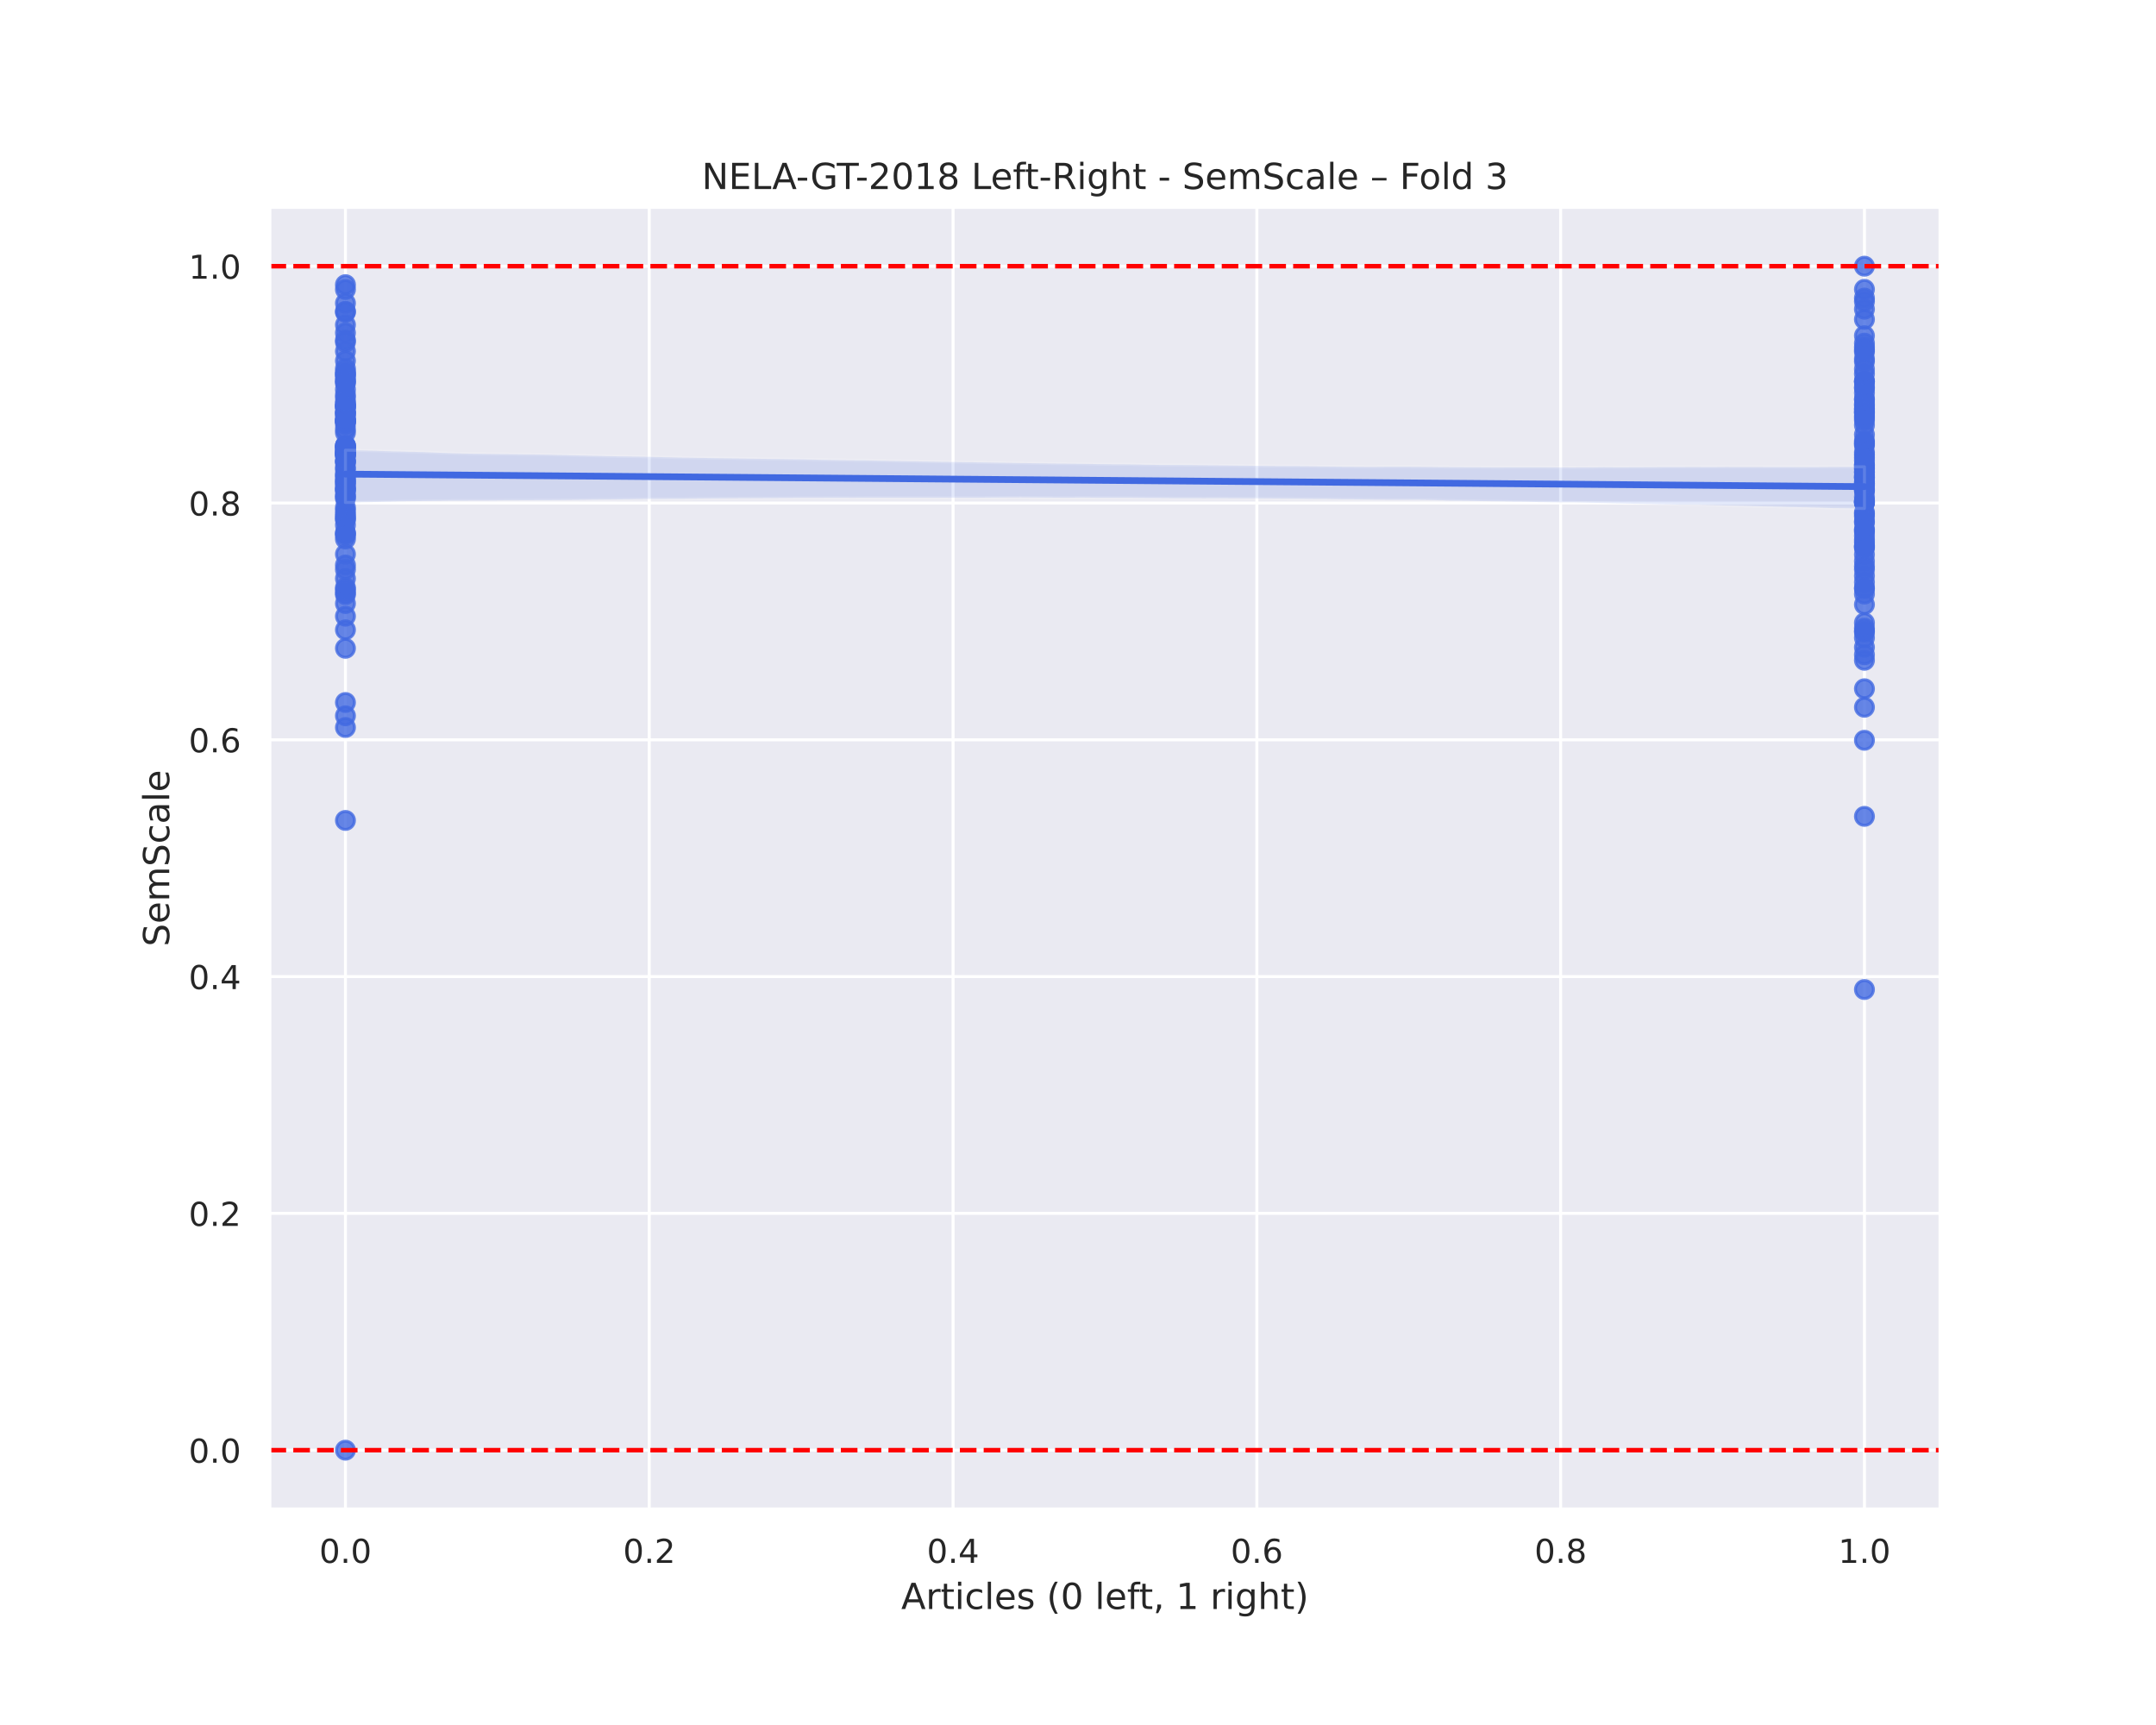 <?xml version="1.0" encoding="utf-8" standalone="no"?>
<!DOCTYPE svg PUBLIC "-//W3C//DTD SVG 1.1//EN"
  "http://www.w3.org/Graphics/SVG/1.1/DTD/svg11.dtd">
<!-- Created with matplotlib (https://matplotlib.org/) -->
<svg height="576pt" version="1.1" viewBox="0 0 720 576" width="720pt" xmlns="http://www.w3.org/2000/svg" xmlns:xlink="http://www.w3.org/1999/xlink">
 <defs>
  <style type="text/css">
*{stroke-linecap:butt;stroke-linejoin:round;}
  </style>
 </defs>
 <g id="figure_1">
  <g id="patch_1">
   <path d="M 0 576 
L 720 576 
L 720 0 
L 0 0 
z
" style="fill:#ffffff;"/>
  </g>
  <g id="axes_1">
   <g id="patch_2">
    <path d="M 90 504 
L 648 504 
L 648 69.12 
L 90 69.12 
z
" style="fill:#eaeaf2;"/>
   </g>
   <g id="matplotlib.axis_1">
    <g id="xtick_1">
     <g id="line2d_1">
      <path clip-path="url(#p0c1cbcfac0)" d="M 115.364 504 
L 115.364 69.12 
" style="fill:none;stroke:#ffffff;stroke-linecap:round;"/>
     </g>
     <g id="text_1">
      <!-- 0.0 -->
      <defs>
       <path d="M 31.781 66.406 
Q 24.172 66.406 20.328 58.906 
Q 16.5 51.422 16.5 36.375 
Q 16.5 21.391 20.328 13.891 
Q 24.172 6.391 31.781 6.391 
Q 39.453 6.391 43.281 13.891 
Q 47.125 21.391 47.125 36.375 
Q 47.125 51.422 43.281 58.906 
Q 39.453 66.406 31.781 66.406 
z
M 31.781 74.219 
Q 44.047 74.219 50.516 64.516 
Q 56.984 54.828 56.984 36.375 
Q 56.984 17.969 50.516 8.266 
Q 44.047 -1.422 31.781 -1.422 
Q 19.531 -1.422 13.062 8.266 
Q 6.594 17.969 6.594 36.375 
Q 6.594 54.828 13.062 64.516 
Q 19.531 74.219 31.781 74.219 
z
" id="DejaVuSans-48"/>
       <path d="M 10.688 12.406 
L 21 12.406 
L 21 0 
L 10.688 0 
z
" id="DejaVuSans-46"/>
      </defs>
      <g style="fill:#262626;" transform="translate(106.617 521.858)scale(0.11 -0.11)">
       <use xlink:href="#DejaVuSans-48"/>
       <use x="63.623" xlink:href="#DejaVuSans-46"/>
       <use x="95.41" xlink:href="#DejaVuSans-48"/>
      </g>
     </g>
    </g>
    <g id="xtick_2">
     <g id="line2d_2">
      <path clip-path="url(#p0c1cbcfac0)" d="M 216.818 504 
L 216.818 69.12 
" style="fill:none;stroke:#ffffff;stroke-linecap:round;"/>
     </g>
     <g id="text_2">
      <!-- 0.2 -->
      <defs>
       <path d="M 19.188 8.297 
L 53.609 8.297 
L 53.609 0 
L 7.328 0 
L 7.328 8.297 
Q 12.938 14.109 22.625 23.891 
Q 32.328 33.688 34.812 36.531 
Q 39.547 41.844 41.422 45.531 
Q 43.312 49.219 43.312 52.781 
Q 43.312 58.594 39.234 62.25 
Q 35.156 65.922 28.609 65.922 
Q 23.969 65.922 18.812 64.312 
Q 13.672 62.703 7.812 59.422 
L 7.812 69.391 
Q 13.766 71.781 18.938 73 
Q 24.125 74.219 28.422 74.219 
Q 39.75 74.219 46.484 68.547 
Q 53.219 62.891 53.219 53.422 
Q 53.219 48.922 51.531 44.891 
Q 49.859 40.875 45.406 35.406 
Q 44.188 33.984 37.641 27.219 
Q 31.109 20.453 19.188 8.297 
z
" id="DejaVuSans-50"/>
      </defs>
      <g style="fill:#262626;" transform="translate(208.071 521.858)scale(0.11 -0.11)">
       <use xlink:href="#DejaVuSans-48"/>
       <use x="63.623" xlink:href="#DejaVuSans-46"/>
       <use x="95.41" xlink:href="#DejaVuSans-50"/>
      </g>
     </g>
    </g>
    <g id="xtick_3">
     <g id="line2d_3">
      <path clip-path="url(#p0c1cbcfac0)" d="M 318.273 504 
L 318.273 69.12 
" style="fill:none;stroke:#ffffff;stroke-linecap:round;"/>
     </g>
     <g id="text_3">
      <!-- 0.4 -->
      <defs>
       <path d="M 37.797 64.312 
L 12.891 25.391 
L 37.797 25.391 
z
M 35.203 72.906 
L 47.609 72.906 
L 47.609 25.391 
L 58.016 25.391 
L 58.016 17.188 
L 47.609 17.188 
L 47.609 0 
L 37.797 0 
L 37.797 17.188 
L 4.891 17.188 
L 4.891 26.703 
z
" id="DejaVuSans-52"/>
      </defs>
      <g style="fill:#262626;" transform="translate(309.526 521.858)scale(0.11 -0.11)">
       <use xlink:href="#DejaVuSans-48"/>
       <use x="63.623" xlink:href="#DejaVuSans-46"/>
       <use x="95.41" xlink:href="#DejaVuSans-52"/>
      </g>
     </g>
    </g>
    <g id="xtick_4">
     <g id="line2d_4">
      <path clip-path="url(#p0c1cbcfac0)" d="M 419.727 504 
L 419.727 69.12 
" style="fill:none;stroke:#ffffff;stroke-linecap:round;"/>
     </g>
     <g id="text_4">
      <!-- 0.6 -->
      <defs>
       <path d="M 33.016 40.375 
Q 26.375 40.375 22.484 35.828 
Q 18.609 31.297 18.609 23.391 
Q 18.609 15.531 22.484 10.953 
Q 26.375 6.391 33.016 6.391 
Q 39.656 6.391 43.531 10.953 
Q 47.406 15.531 47.406 23.391 
Q 47.406 31.297 43.531 35.828 
Q 39.656 40.375 33.016 40.375 
z
M 52.594 71.297 
L 52.594 62.312 
Q 48.875 64.062 45.094 64.984 
Q 41.312 65.922 37.594 65.922 
Q 27.828 65.922 22.672 59.328 
Q 17.531 52.734 16.797 39.406 
Q 19.672 43.656 24.016 45.922 
Q 28.375 48.188 33.594 48.188 
Q 44.578 48.188 50.953 41.516 
Q 57.328 34.859 57.328 23.391 
Q 57.328 12.156 50.688 5.359 
Q 44.047 -1.422 33.016 -1.422 
Q 20.359 -1.422 13.672 8.266 
Q 6.984 17.969 6.984 36.375 
Q 6.984 53.656 15.188 63.938 
Q 23.391 74.219 37.203 74.219 
Q 40.922 74.219 44.703 73.484 
Q 48.484 72.75 52.594 71.297 
z
" id="DejaVuSans-54"/>
      </defs>
      <g style="fill:#262626;" transform="translate(410.981 521.858)scale(0.11 -0.11)">
       <use xlink:href="#DejaVuSans-48"/>
       <use x="63.623" xlink:href="#DejaVuSans-46"/>
       <use x="95.41" xlink:href="#DejaVuSans-54"/>
      </g>
     </g>
    </g>
    <g id="xtick_5">
     <g id="line2d_5">
      <path clip-path="url(#p0c1cbcfac0)" d="M 521.182 504 
L 521.182 69.12 
" style="fill:none;stroke:#ffffff;stroke-linecap:round;"/>
     </g>
     <g id="text_5">
      <!-- 0.8 -->
      <defs>
       <path d="M 31.781 34.625 
Q 24.75 34.625 20.719 30.859 
Q 16.703 27.094 16.703 20.516 
Q 16.703 13.922 20.719 10.156 
Q 24.75 6.391 31.781 6.391 
Q 38.812 6.391 42.859 10.172 
Q 46.922 13.969 46.922 20.516 
Q 46.922 27.094 42.891 30.859 
Q 38.875 34.625 31.781 34.625 
z
M 21.922 38.812 
Q 15.578 40.375 12.031 44.719 
Q 8.5 49.078 8.5 55.328 
Q 8.5 64.062 14.719 69.141 
Q 20.953 74.219 31.781 74.219 
Q 42.672 74.219 48.875 69.141 
Q 55.078 64.062 55.078 55.328 
Q 55.078 49.078 51.531 44.719 
Q 48 40.375 41.703 38.812 
Q 48.828 37.156 52.797 32.312 
Q 56.781 27.484 56.781 20.516 
Q 56.781 9.906 50.312 4.234 
Q 43.844 -1.422 31.781 -1.422 
Q 19.734 -1.422 13.25 4.234 
Q 6.781 9.906 6.781 20.516 
Q 6.781 27.484 10.781 32.312 
Q 14.797 37.156 21.922 38.812 
z
M 18.312 54.391 
Q 18.312 48.734 21.844 45.562 
Q 25.391 42.391 31.781 42.391 
Q 38.141 42.391 41.719 45.562 
Q 45.312 48.734 45.312 54.391 
Q 45.312 60.062 41.719 63.234 
Q 38.141 66.406 31.781 66.406 
Q 25.391 66.406 21.844 63.234 
Q 18.312 60.062 18.312 54.391 
z
" id="DejaVuSans-56"/>
      </defs>
      <g style="fill:#262626;" transform="translate(512.435 521.858)scale(0.11 -0.11)">
       <use xlink:href="#DejaVuSans-48"/>
       <use x="63.623" xlink:href="#DejaVuSans-46"/>
       <use x="95.41" xlink:href="#DejaVuSans-56"/>
      </g>
     </g>
    </g>
    <g id="xtick_6">
     <g id="line2d_6">
      <path clip-path="url(#p0c1cbcfac0)" d="M 622.636 504 
L 622.636 69.12 
" style="fill:none;stroke:#ffffff;stroke-linecap:round;"/>
     </g>
     <g id="text_6">
      <!-- 1.0 -->
      <defs>
       <path d="M 12.406 8.297 
L 28.516 8.297 
L 28.516 63.922 
L 10.984 60.406 
L 10.984 69.391 
L 28.422 72.906 
L 38.281 72.906 
L 38.281 8.297 
L 54.391 8.297 
L 54.391 0 
L 12.406 0 
z
" id="DejaVuSans-49"/>
      </defs>
      <g style="fill:#262626;" transform="translate(613.89 521.858)scale(0.11 -0.11)">
       <use xlink:href="#DejaVuSans-49"/>
       <use x="63.623" xlink:href="#DejaVuSans-46"/>
       <use x="95.41" xlink:href="#DejaVuSans-48"/>
      </g>
     </g>
    </g>
    <g id="text_7">
     <!-- Articles (0 left, 1 right) -->
     <defs>
      <path d="M 34.188 63.188 
L 20.797 26.906 
L 47.609 26.906 
z
M 28.609 72.906 
L 39.797 72.906 
L 67.578 0 
L 57.328 0 
L 50.688 18.703 
L 17.828 18.703 
L 11.188 0 
L 0.781 0 
z
" id="DejaVuSans-65"/>
      <path d="M 41.109 46.297 
Q 39.594 47.172 37.812 47.578 
Q 36.031 48 33.891 48 
Q 26.266 48 22.188 43.047 
Q 18.109 38.094 18.109 28.812 
L 18.109 0 
L 9.078 0 
L 9.078 54.688 
L 18.109 54.688 
L 18.109 46.188 
Q 20.953 51.172 25.484 53.578 
Q 30.031 56 36.531 56 
Q 37.453 56 38.578 55.875 
Q 39.703 55.766 41.062 55.516 
z
" id="DejaVuSans-114"/>
      <path d="M 18.312 70.219 
L 18.312 54.688 
L 36.812 54.688 
L 36.812 47.703 
L 18.312 47.703 
L 18.312 18.016 
Q 18.312 11.328 20.141 9.422 
Q 21.969 7.516 27.594 7.516 
L 36.812 7.516 
L 36.812 0 
L 27.594 0 
Q 17.188 0 13.234 3.875 
Q 9.281 7.766 9.281 18.016 
L 9.281 47.703 
L 2.688 47.703 
L 2.688 54.688 
L 9.281 54.688 
L 9.281 70.219 
z
" id="DejaVuSans-116"/>
      <path d="M 9.422 54.688 
L 18.406 54.688 
L 18.406 0 
L 9.422 0 
z
M 9.422 75.984 
L 18.406 75.984 
L 18.406 64.594 
L 9.422 64.594 
z
" id="DejaVuSans-105"/>
      <path d="M 48.781 52.594 
L 48.781 44.188 
Q 44.969 46.297 41.141 47.344 
Q 37.312 48.391 33.406 48.391 
Q 24.656 48.391 19.812 42.844 
Q 14.984 37.312 14.984 27.297 
Q 14.984 17.281 19.812 11.734 
Q 24.656 6.203 33.406 6.203 
Q 37.312 6.203 41.141 7.25 
Q 44.969 8.297 48.781 10.406 
L 48.781 2.094 
Q 45.016 0.344 40.984 -0.531 
Q 36.969 -1.422 32.422 -1.422 
Q 20.062 -1.422 12.781 6.344 
Q 5.516 14.109 5.516 27.297 
Q 5.516 40.672 12.859 48.328 
Q 20.219 56 33.016 56 
Q 37.156 56 41.109 55.141 
Q 45.062 54.297 48.781 52.594 
z
" id="DejaVuSans-99"/>
      <path d="M 9.422 75.984 
L 18.406 75.984 
L 18.406 0 
L 9.422 0 
z
" id="DejaVuSans-108"/>
      <path d="M 56.203 29.594 
L 56.203 25.203 
L 14.891 25.203 
Q 15.484 15.922 20.484 11.062 
Q 25.484 6.203 34.422 6.203 
Q 39.594 6.203 44.453 7.469 
Q 49.312 8.734 54.109 11.281 
L 54.109 2.781 
Q 49.266 0.734 44.188 -0.344 
Q 39.109 -1.422 33.891 -1.422 
Q 20.797 -1.422 13.156 6.188 
Q 5.516 13.812 5.516 26.812 
Q 5.516 40.234 12.766 48.109 
Q 20.016 56 32.328 56 
Q 43.359 56 49.781 48.891 
Q 56.203 41.797 56.203 29.594 
z
M 47.219 32.234 
Q 47.125 39.594 43.094 43.984 
Q 39.062 48.391 32.422 48.391 
Q 24.906 48.391 20.391 44.141 
Q 15.875 39.891 15.188 32.172 
z
" id="DejaVuSans-101"/>
      <path d="M 44.281 53.078 
L 44.281 44.578 
Q 40.484 46.531 36.375 47.5 
Q 32.281 48.484 27.875 48.484 
Q 21.188 48.484 17.844 46.438 
Q 14.5 44.391 14.5 40.281 
Q 14.5 37.156 16.891 35.375 
Q 19.281 33.594 26.516 31.984 
L 29.594 31.297 
Q 39.156 29.25 43.188 25.516 
Q 47.219 21.781 47.219 15.094 
Q 47.219 7.469 41.188 3.016 
Q 35.156 -1.422 24.609 -1.422 
Q 20.219 -1.422 15.453 -0.562 
Q 10.688 0.297 5.422 2 
L 5.422 11.281 
Q 10.406 8.688 15.234 7.391 
Q 20.062 6.109 24.812 6.109 
Q 31.156 6.109 34.562 8.281 
Q 37.984 10.453 37.984 14.406 
Q 37.984 18.062 35.516 20.016 
Q 33.062 21.969 24.703 23.781 
L 21.578 24.516 
Q 13.234 26.266 9.516 29.906 
Q 5.812 33.547 5.812 39.891 
Q 5.812 47.609 11.281 51.797 
Q 16.75 56 26.812 56 
Q 31.781 56 36.172 55.266 
Q 40.578 54.547 44.281 53.078 
z
" id="DejaVuSans-115"/>
      <path id="DejaVuSans-32"/>
      <path d="M 31 75.875 
Q 24.469 64.656 21.281 53.656 
Q 18.109 42.672 18.109 31.391 
Q 18.109 20.125 21.312 9.062 
Q 24.516 -2 31 -13.188 
L 23.188 -13.188 
Q 15.875 -1.703 12.234 9.375 
Q 8.594 20.453 8.594 31.391 
Q 8.594 42.281 12.203 53.312 
Q 15.828 64.359 23.188 75.875 
z
" id="DejaVuSans-40"/>
      <path d="M 37.109 75.984 
L 37.109 68.5 
L 28.516 68.5 
Q 23.688 68.5 21.797 66.547 
Q 19.922 64.594 19.922 59.516 
L 19.922 54.688 
L 34.719 54.688 
L 34.719 47.703 
L 19.922 47.703 
L 19.922 0 
L 10.891 0 
L 10.891 47.703 
L 2.297 47.703 
L 2.297 54.688 
L 10.891 54.688 
L 10.891 58.5 
Q 10.891 67.625 15.141 71.797 
Q 19.391 75.984 28.609 75.984 
z
" id="DejaVuSans-102"/>
      <path d="M 11.719 12.406 
L 22.016 12.406 
L 22.016 4 
L 14.016 -11.625 
L 7.719 -11.625 
L 11.719 4 
z
" id="DejaVuSans-44"/>
      <path d="M 45.406 27.984 
Q 45.406 37.75 41.375 43.109 
Q 37.359 48.484 30.078 48.484 
Q 22.859 48.484 18.828 43.109 
Q 14.797 37.75 14.797 27.984 
Q 14.797 18.266 18.828 12.891 
Q 22.859 7.516 30.078 7.516 
Q 37.359 7.516 41.375 12.891 
Q 45.406 18.266 45.406 27.984 
z
M 54.391 6.781 
Q 54.391 -7.172 48.188 -13.984 
Q 42 -20.797 29.203 -20.797 
Q 24.469 -20.797 20.266 -20.094 
Q 16.062 -19.391 12.109 -17.922 
L 12.109 -9.188 
Q 16.062 -11.328 19.922 -12.344 
Q 23.781 -13.375 27.781 -13.375 
Q 36.625 -13.375 41.016 -8.766 
Q 45.406 -4.156 45.406 5.172 
L 45.406 9.625 
Q 42.625 4.781 38.281 2.391 
Q 33.938 0 27.875 0 
Q 17.828 0 11.672 7.656 
Q 5.516 15.328 5.516 27.984 
Q 5.516 40.672 11.672 48.328 
Q 17.828 56 27.875 56 
Q 33.938 56 38.281 53.609 
Q 42.625 51.219 45.406 46.391 
L 45.406 54.688 
L 54.391 54.688 
z
" id="DejaVuSans-103"/>
      <path d="M 54.891 33.016 
L 54.891 0 
L 45.906 0 
L 45.906 32.719 
Q 45.906 40.484 42.875 44.328 
Q 39.844 48.188 33.797 48.188 
Q 26.516 48.188 22.312 43.547 
Q 18.109 38.922 18.109 30.906 
L 18.109 0 
L 9.078 0 
L 9.078 75.984 
L 18.109 75.984 
L 18.109 46.188 
Q 21.344 51.125 25.703 53.562 
Q 30.078 56 35.797 56 
Q 45.219 56 50.047 50.172 
Q 54.891 44.344 54.891 33.016 
z
" id="DejaVuSans-104"/>
      <path d="M 8.016 75.875 
L 15.828 75.875 
Q 23.141 64.359 26.781 53.312 
Q 30.422 42.281 30.422 31.391 
Q 30.422 20.453 26.781 9.375 
Q 23.141 -1.703 15.828 -13.188 
L 8.016 -13.188 
Q 14.5 -2 17.703 9.062 
Q 20.906 20.125 20.906 31.391 
Q 20.906 42.672 17.703 53.656 
Q 14.5 64.656 8.016 75.875 
z
" id="DejaVuSans-41"/>
     </defs>
     <g style="fill:#262626;" transform="translate(300.96 537.264)scale(0.12 -0.12)">
      <use xlink:href="#DejaVuSans-65"/>
      <use x="68.408" xlink:href="#DejaVuSans-114"/>
      <use x="109.521" xlink:href="#DejaVuSans-116"/>
      <use x="148.73" xlink:href="#DejaVuSans-105"/>
      <use x="176.514" xlink:href="#DejaVuSans-99"/>
      <use x="231.494" xlink:href="#DejaVuSans-108"/>
      <use x="259.277" xlink:href="#DejaVuSans-101"/>
      <use x="320.801" xlink:href="#DejaVuSans-115"/>
      <use x="372.9" xlink:href="#DejaVuSans-32"/>
      <use x="404.688" xlink:href="#DejaVuSans-40"/>
      <use x="443.701" xlink:href="#DejaVuSans-48"/>
      <use x="507.324" xlink:href="#DejaVuSans-32"/>
      <use x="539.111" xlink:href="#DejaVuSans-108"/>
      <use x="566.895" xlink:href="#DejaVuSans-101"/>
      <use x="628.418" xlink:href="#DejaVuSans-102"/>
      <use x="661.873" xlink:href="#DejaVuSans-116"/>
      <use x="701.082" xlink:href="#DejaVuSans-44"/>
      <use x="732.869" xlink:href="#DejaVuSans-32"/>
      <use x="764.656" xlink:href="#DejaVuSans-49"/>
      <use x="828.279" xlink:href="#DejaVuSans-32"/>
      <use x="860.066" xlink:href="#DejaVuSans-114"/>
      <use x="901.18" xlink:href="#DejaVuSans-105"/>
      <use x="928.963" xlink:href="#DejaVuSans-103"/>
      <use x="992.439" xlink:href="#DejaVuSans-104"/>
      <use x="1055.818" xlink:href="#DejaVuSans-116"/>
      <use x="1095.027" xlink:href="#DejaVuSans-41"/>
     </g>
    </g>
   </g>
   <g id="matplotlib.axis_2">
    <g id="ytick_1">
     <g id="line2d_7">
      <path clip-path="url(#p0c1cbcfac0)" d="M 90 484.233 
L 648 484.233 
" style="fill:none;stroke:#ffffff;stroke-linecap:round;"/>
     </g>
     <g id="text_8">
      <!-- 0.0 -->
      <g style="fill:#262626;" transform="translate(63.007 488.412)scale(0.11 -0.11)">
       <use xlink:href="#DejaVuSans-48"/>
       <use x="63.623" xlink:href="#DejaVuSans-46"/>
       <use x="95.41" xlink:href="#DejaVuSans-48"/>
      </g>
     </g>
    </g>
    <g id="ytick_2">
     <g id="line2d_8">
      <path clip-path="url(#p0c1cbcfac0)" d="M 90 405.164 
L 648 405.164 
" style="fill:none;stroke:#ffffff;stroke-linecap:round;"/>
     </g>
     <g id="text_9">
      <!-- 0.2 -->
      <g style="fill:#262626;" transform="translate(63.007 409.343)scale(0.11 -0.11)">
       <use xlink:href="#DejaVuSans-48"/>
       <use x="63.623" xlink:href="#DejaVuSans-46"/>
       <use x="95.41" xlink:href="#DejaVuSans-50"/>
      </g>
     </g>
    </g>
    <g id="ytick_3">
     <g id="line2d_9">
      <path clip-path="url(#p0c1cbcfac0)" d="M 90 326.095 
L 648 326.095 
" style="fill:none;stroke:#ffffff;stroke-linecap:round;"/>
     </g>
     <g id="text_10">
      <!-- 0.4 -->
      <g style="fill:#262626;" transform="translate(63.007 330.274)scale(0.11 -0.11)">
       <use xlink:href="#DejaVuSans-48"/>
       <use x="63.623" xlink:href="#DejaVuSans-46"/>
       <use x="95.41" xlink:href="#DejaVuSans-52"/>
      </g>
     </g>
    </g>
    <g id="ytick_4">
     <g id="line2d_10">
      <path clip-path="url(#p0c1cbcfac0)" d="M 90 247.025 
L 648 247.025 
" style="fill:none;stroke:#ffffff;stroke-linecap:round;"/>
     </g>
     <g id="text_11">
      <!-- 0.6 -->
      <g style="fill:#262626;" transform="translate(63.007 251.205)scale(0.11 -0.11)">
       <use xlink:href="#DejaVuSans-48"/>
       <use x="63.623" xlink:href="#DejaVuSans-46"/>
       <use x="95.41" xlink:href="#DejaVuSans-54"/>
      </g>
     </g>
    </g>
    <g id="ytick_5">
     <g id="line2d_11">
      <path clip-path="url(#p0c1cbcfac0)" d="M 90 167.956 
L 648 167.956 
" style="fill:none;stroke:#ffffff;stroke-linecap:round;"/>
     </g>
     <g id="text_12">
      <!-- 0.8 -->
      <g style="fill:#262626;" transform="translate(63.007 172.136)scale(0.11 -0.11)">
       <use xlink:href="#DejaVuSans-48"/>
       <use x="63.623" xlink:href="#DejaVuSans-46"/>
       <use x="95.41" xlink:href="#DejaVuSans-56"/>
      </g>
     </g>
    </g>
    <g id="ytick_6">
     <g id="line2d_12">
      <path clip-path="url(#p0c1cbcfac0)" d="M 90 88.887 
L 648 88.887 
" style="fill:none;stroke:#ffffff;stroke-linecap:round;"/>
     </g>
     <g id="text_13">
      <!-- 1.0 -->
      <g style="fill:#262626;" transform="translate(63.007 93.066)scale(0.11 -0.11)">
       <use xlink:href="#DejaVuSans-49"/>
       <use x="63.623" xlink:href="#DejaVuSans-46"/>
       <use x="95.41" xlink:href="#DejaVuSans-48"/>
      </g>
     </g>
    </g>
    <g id="text_14">
     <!-- SemScale -->
     <defs>
      <path d="M 53.516 70.516 
L 53.516 60.891 
Q 47.906 63.578 42.922 64.891 
Q 37.938 66.219 33.297 66.219 
Q 25.25 66.219 20.875 63.094 
Q 16.5 59.969 16.5 54.203 
Q 16.5 49.359 19.406 46.891 
Q 22.312 44.438 30.422 42.922 
L 36.375 41.703 
Q 47.406 39.594 52.656 34.297 
Q 57.906 29 57.906 20.125 
Q 57.906 9.516 50.797 4.047 
Q 43.703 -1.422 29.984 -1.422 
Q 24.812 -1.422 18.969 -0.25 
Q 13.141 0.922 6.891 3.219 
L 6.891 13.375 
Q 12.891 10.016 18.656 8.297 
Q 24.422 6.594 29.984 6.594 
Q 38.422 6.594 43.016 9.906 
Q 47.609 13.234 47.609 19.391 
Q 47.609 24.75 44.312 27.781 
Q 41.016 30.812 33.5 32.328 
L 27.484 33.5 
Q 16.453 35.688 11.516 40.375 
Q 6.594 45.062 6.594 53.422 
Q 6.594 63.094 13.406 68.656 
Q 20.219 74.219 32.172 74.219 
Q 37.312 74.219 42.625 73.281 
Q 47.953 72.359 53.516 70.516 
z
" id="DejaVuSans-83"/>
      <path d="M 52 44.188 
Q 55.375 50.25 60.062 53.125 
Q 64.75 56 71.094 56 
Q 79.641 56 84.281 50.016 
Q 88.922 44.047 88.922 33.016 
L 88.922 0 
L 79.891 0 
L 79.891 32.719 
Q 79.891 40.578 77.094 44.375 
Q 74.312 48.188 68.609 48.188 
Q 61.625 48.188 57.562 43.547 
Q 53.516 38.922 53.516 30.906 
L 53.516 0 
L 44.484 0 
L 44.484 32.719 
Q 44.484 40.625 41.703 44.406 
Q 38.922 48.188 33.109 48.188 
Q 26.219 48.188 22.156 43.531 
Q 18.109 38.875 18.109 30.906 
L 18.109 0 
L 9.078 0 
L 9.078 54.688 
L 18.109 54.688 
L 18.109 46.188 
Q 21.188 51.219 25.484 53.609 
Q 29.781 56 35.688 56 
Q 41.656 56 45.828 52.969 
Q 50 49.953 52 44.188 
z
" id="DejaVuSans-109"/>
      <path d="M 34.281 27.484 
Q 23.391 27.484 19.188 25 
Q 14.984 22.516 14.984 16.5 
Q 14.984 11.719 18.141 8.906 
Q 21.297 6.109 26.703 6.109 
Q 34.188 6.109 38.703 11.406 
Q 43.219 16.703 43.219 25.484 
L 43.219 27.484 
z
M 52.203 31.203 
L 52.203 0 
L 43.219 0 
L 43.219 8.297 
Q 40.141 3.328 35.547 0.953 
Q 30.953 -1.422 24.312 -1.422 
Q 15.922 -1.422 10.953 3.297 
Q 6 8.016 6 15.922 
Q 6 25.141 12.172 29.828 
Q 18.359 34.516 30.609 34.516 
L 43.219 34.516 
L 43.219 35.406 
Q 43.219 41.609 39.141 45 
Q 35.062 48.391 27.688 48.391 
Q 23 48.391 18.547 47.266 
Q 14.109 46.141 10.016 43.891 
L 10.016 52.203 
Q 14.938 54.109 19.578 55.047 
Q 24.219 56 28.609 56 
Q 40.484 56 46.344 49.844 
Q 52.203 43.703 52.203 31.203 
z
" id="DejaVuSans-97"/>
     </defs>
     <g style="fill:#262626;" transform="translate(56.511 316.049)rotate(-90)scale(0.12 -0.12)">
      <use xlink:href="#DejaVuSans-83"/>
      <use x="63.477" xlink:href="#DejaVuSans-101"/>
      <use x="125" xlink:href="#DejaVuSans-109"/>
      <use x="222.412" xlink:href="#DejaVuSans-83"/>
      <use x="285.889" xlink:href="#DejaVuSans-99"/>
      <use x="340.869" xlink:href="#DejaVuSans-97"/>
      <use x="402.148" xlink:href="#DejaVuSans-108"/>
      <use x="429.932" xlink:href="#DejaVuSans-101"/>
     </g>
    </g>
   </g>
   <g id="PathCollection_1">
    <defs>
     <path d="M 0 3 
C 0.796 3 1.559 2.684 2.121 2.121 
C 2.684 1.559 3 0.796 3 0 
C 3 -0.796 2.684 -1.559 2.121 -2.121 
C 1.559 -2.684 0.796 -3 0 -3 
C -0.796 -3 -1.559 -2.684 -2.121 -2.121 
C -2.684 -1.559 -3 -0.796 -3 0 
C -3 0.796 -2.684 1.559 -2.121 2.121 
C -1.559 2.684 -0.796 3 0 3 
z
" id="m554a1b01e7" style="stroke:#4169e1;stroke-opacity:0.8;"/>
    </defs>
    <g clip-path="url(#p0c1cbcfac0)">
     <use style="fill:#4169e1;fill-opacity:0.8;stroke:#4169e1;stroke-opacity:0.8;" x="115.364" xlink:href="#m554a1b01e7" y="185.046"/>
     <use style="fill:#4169e1;fill-opacity:0.8;stroke:#4169e1;stroke-opacity:0.8;" x="115.364" xlink:href="#m554a1b01e7" y="132.821"/>
     <use style="fill:#4169e1;fill-opacity:0.8;stroke:#4169e1;stroke-opacity:0.8;" x="115.364" xlink:href="#m554a1b01e7" y="161.482"/>
     <use style="fill:#4169e1;fill-opacity:0.8;stroke:#4169e1;stroke-opacity:0.8;" x="622.636" xlink:href="#m554a1b01e7" y="218.63"/>
     <use style="fill:#4169e1;fill-opacity:0.8;stroke:#4169e1;stroke-opacity:0.8;" x="115.364" xlink:href="#m554a1b01e7" y="108.464"/>
     <use style="fill:#4169e1;fill-opacity:0.8;stroke:#4169e1;stroke-opacity:0.8;" x="115.364" xlink:href="#m554a1b01e7" y="196.893"/>
     <use style="fill:#4169e1;fill-opacity:0.8;stroke:#4169e1;stroke-opacity:0.8;" x="622.636" xlink:href="#m554a1b01e7" y="148.184"/>
     <use style="fill:#4169e1;fill-opacity:0.8;stroke:#4169e1;stroke-opacity:0.8;" x="115.364" xlink:href="#m554a1b01e7" y="140.538"/>
     <use style="fill:#4169e1;fill-opacity:0.8;stroke:#4169e1;stroke-opacity:0.8;" x="115.364" xlink:href="#m554a1b01e7" y="151.082"/>
     <use style="fill:#4169e1;fill-opacity:0.8;stroke:#4169e1;stroke-opacity:0.8;" x="622.636" xlink:href="#m554a1b01e7" y="174.068"/>
     <use style="fill:#4169e1;fill-opacity:0.8;stroke:#4169e1;stroke-opacity:0.8;" x="622.636" xlink:href="#m554a1b01e7" y="272.595"/>
     <use style="fill:#4169e1;fill-opacity:0.8;stroke:#4169e1;stroke-opacity:0.8;" x="622.636" xlink:href="#m554a1b01e7" y="148.685"/>
     <use style="fill:#4169e1;fill-opacity:0.8;stroke:#4169e1;stroke-opacity:0.8;" x="115.364" xlink:href="#m554a1b01e7" y="104.261"/>
     <use style="fill:#4169e1;fill-opacity:0.8;stroke:#4169e1;stroke-opacity:0.8;" x="115.364" xlink:href="#m554a1b01e7" y="140.604"/>
     <use style="fill:#4169e1;fill-opacity:0.8;stroke:#4169e1;stroke-opacity:0.8;" x="115.364" xlink:href="#m554a1b01e7" y="169.444"/>
     <use style="fill:#4169e1;fill-opacity:0.8;stroke:#4169e1;stroke-opacity:0.8;" x="115.364" xlink:href="#m554a1b01e7" y="138.037"/>
     <use style="fill:#4169e1;fill-opacity:0.8;stroke:#4169e1;stroke-opacity:0.8;" x="115.364" xlink:href="#m554a1b01e7" y="113.564"/>
     <use style="fill:#4169e1;fill-opacity:0.8;stroke:#4169e1;stroke-opacity:0.8;" x="622.636" xlink:href="#m554a1b01e7" y="207.956"/>
     <use style="fill:#4169e1;fill-opacity:0.8;stroke:#4169e1;stroke-opacity:0.8;" x="115.364" xlink:href="#m554a1b01e7" y="124.856"/>
     <use style="fill:#4169e1;fill-opacity:0.8;stroke:#4169e1;stroke-opacity:0.8;" x="622.636" xlink:href="#m554a1b01e7" y="147.221"/>
     <use style="fill:#4169e1;fill-opacity:0.8;stroke:#4169e1;stroke-opacity:0.8;" x="622.636" xlink:href="#m554a1b01e7" y="161.474"/>
     <use style="fill:#4169e1;fill-opacity:0.8;stroke:#4169e1;stroke-opacity:0.8;" x="622.636" xlink:href="#m554a1b01e7" y="159.528"/>
     <use style="fill:#4169e1;fill-opacity:0.8;stroke:#4169e1;stroke-opacity:0.8;" x="115.364" xlink:href="#m554a1b01e7" y="152.194"/>
     <use style="fill:#4169e1;fill-opacity:0.8;stroke:#4169e1;stroke-opacity:0.8;" x="622.636" xlink:href="#m554a1b01e7" y="117.462"/>
     <use style="fill:#4169e1;fill-opacity:0.8;stroke:#4169e1;stroke-opacity:0.8;" x="115.364" xlink:href="#m554a1b01e7" y="120.472"/>
     <use style="fill:#4169e1;fill-opacity:0.8;stroke:#4169e1;stroke-opacity:0.8;" x="622.636" xlink:href="#m554a1b01e7" y="158.769"/>
     <use style="fill:#4169e1;fill-opacity:0.8;stroke:#4169e1;stroke-opacity:0.8;" x="622.636" xlink:href="#m554a1b01e7" y="180.255"/>
     <use style="fill:#4169e1;fill-opacity:0.8;stroke:#4169e1;stroke-opacity:0.8;" x="115.364" xlink:href="#m554a1b01e7" y="163.352"/>
     <use style="fill:#4169e1;fill-opacity:0.8;stroke:#4169e1;stroke-opacity:0.8;" x="622.636" xlink:href="#m554a1b01e7" y="159.244"/>
     <use style="fill:#4169e1;fill-opacity:0.8;stroke:#4169e1;stroke-opacity:0.8;" x="622.636" xlink:href="#m554a1b01e7" y="181.059"/>
     <use style="fill:#4169e1;fill-opacity:0.8;stroke:#4169e1;stroke-opacity:0.8;" x="622.636" xlink:href="#m554a1b01e7" y="157.695"/>
     <use style="fill:#4169e1;fill-opacity:0.8;stroke:#4169e1;stroke-opacity:0.8;" x="115.364" xlink:href="#m554a1b01e7" y="159.668"/>
     <use style="fill:#4169e1;fill-opacity:0.8;stroke:#4169e1;stroke-opacity:0.8;" x="622.636" xlink:href="#m554a1b01e7" y="137.384"/>
     <use style="fill:#4169e1;fill-opacity:0.8;stroke:#4169e1;stroke-opacity:0.8;" x="622.636" xlink:href="#m554a1b01e7" y="167.757"/>
     <use style="fill:#4169e1;fill-opacity:0.8;stroke:#4169e1;stroke-opacity:0.8;" x="622.636" xlink:href="#m554a1b01e7" y="133.414"/>
     <use style="fill:#4169e1;fill-opacity:0.8;stroke:#4169e1;stroke-opacity:0.8;" x="622.636" xlink:href="#m554a1b01e7" y="167.403"/>
     <use style="fill:#4169e1;fill-opacity:0.8;stroke:#4169e1;stroke-opacity:0.8;" x="622.636" xlink:href="#m554a1b01e7" y="172.378"/>
     <use style="fill:#4169e1;fill-opacity:0.8;stroke:#4169e1;stroke-opacity:0.8;" x="115.364" xlink:href="#m554a1b01e7" y="135.638"/>
     <use style="fill:#4169e1;fill-opacity:0.8;stroke:#4169e1;stroke-opacity:0.8;" x="115.364" xlink:href="#m554a1b01e7" y="150.764"/>
     <use style="fill:#4169e1;fill-opacity:0.8;stroke:#4169e1;stroke-opacity:0.8;" x="622.636" xlink:href="#m554a1b01e7" y="96.615"/>
     <use style="fill:#4169e1;fill-opacity:0.8;stroke:#4169e1;stroke-opacity:0.8;" x="622.636" xlink:href="#m554a1b01e7" y="138.92"/>
     <use style="fill:#4169e1;fill-opacity:0.8;stroke:#4169e1;stroke-opacity:0.8;" x="115.364" xlink:href="#m554a1b01e7" y="141.633"/>
     <use style="fill:#4169e1;fill-opacity:0.8;stroke:#4169e1;stroke-opacity:0.8;" x="115.364" xlink:href="#m554a1b01e7" y="242.914"/>
     <use style="fill:#4169e1;fill-opacity:0.8;stroke:#4169e1;stroke-opacity:0.8;" x="115.364" xlink:href="#m554a1b01e7" y="125.867"/>
     <use style="fill:#4169e1;fill-opacity:0.8;stroke:#4169e1;stroke-opacity:0.8;" x="622.636" xlink:href="#m554a1b01e7" y="151.002"/>
     <use style="fill:#4169e1;fill-opacity:0.8;stroke:#4169e1;stroke-opacity:0.8;" x="622.636" xlink:href="#m554a1b01e7" y="182.915"/>
     <use style="fill:#4169e1;fill-opacity:0.8;stroke:#4169e1;stroke-opacity:0.8;" x="622.636" xlink:href="#m554a1b01e7" y="159.543"/>
     <use style="fill:#4169e1;fill-opacity:0.8;stroke:#4169e1;stroke-opacity:0.8;" x="115.364" xlink:href="#m554a1b01e7" y="138.335"/>
     <use style="fill:#4169e1;fill-opacity:0.8;stroke:#4169e1;stroke-opacity:0.8;" x="622.636" xlink:href="#m554a1b01e7" y="165.924"/>
     <use style="fill:#4169e1;fill-opacity:0.8;stroke:#4169e1;stroke-opacity:0.8;" x="622.636" xlink:href="#m554a1b01e7" y="100.659"/>
     <use style="fill:#4169e1;fill-opacity:0.8;stroke:#4169e1;stroke-opacity:0.8;" x="115.364" xlink:href="#m554a1b01e7" y="173.191"/>
     <use style="fill:#4169e1;fill-opacity:0.8;stroke:#4169e1;stroke-opacity:0.8;" x="115.364" xlink:href="#m554a1b01e7" y="172.37"/>
     <use style="fill:#4169e1;fill-opacity:0.8;stroke:#4169e1;stroke-opacity:0.8;" x="622.636" xlink:href="#m554a1b01e7" y="196.415"/>
     <use style="fill:#4169e1;fill-opacity:0.8;stroke:#4169e1;stroke-opacity:0.8;" x="622.636" xlink:href="#m554a1b01e7" y="155.801"/>
     <use style="fill:#4169e1;fill-opacity:0.8;stroke:#4169e1;stroke-opacity:0.8;" x="622.636" xlink:href="#m554a1b01e7" y="127.447"/>
     <use style="fill:#4169e1;fill-opacity:0.8;stroke:#4169e1;stroke-opacity:0.8;" x="622.636" xlink:href="#m554a1b01e7" y="134.902"/>
     <use style="fill:#4169e1;fill-opacity:0.8;stroke:#4169e1;stroke-opacity:0.8;" x="115.364" xlink:href="#m554a1b01e7" y="151.507"/>
     <use style="fill:#4169e1;fill-opacity:0.8;stroke:#4169e1;stroke-opacity:0.8;" x="115.364" xlink:href="#m554a1b01e7" y="101.241"/>
     <use style="fill:#4169e1;fill-opacity:0.8;stroke:#4169e1;stroke-opacity:0.8;" x="622.636" xlink:href="#m554a1b01e7" y="185.191"/>
     <use style="fill:#4169e1;fill-opacity:0.8;stroke:#4169e1;stroke-opacity:0.8;" x="115.364" xlink:href="#m554a1b01e7" y="125.047"/>
     <use style="fill:#4169e1;fill-opacity:0.8;stroke:#4169e1;stroke-opacity:0.8;" x="115.364" xlink:href="#m554a1b01e7" y="156.825"/>
     <use style="fill:#4169e1;fill-opacity:0.8;stroke:#4169e1;stroke-opacity:0.8;" x="622.636" xlink:href="#m554a1b01e7" y="178.933"/>
     <use style="fill:#4169e1;fill-opacity:0.8;stroke:#4169e1;stroke-opacity:0.8;" x="115.364" xlink:href="#m554a1b01e7" y="150.846"/>
     <use style="fill:#4169e1;fill-opacity:0.8;stroke:#4169e1;stroke-opacity:0.8;" x="622.636" xlink:href="#m554a1b01e7" y="135.376"/>
     <use style="fill:#4169e1;fill-opacity:0.8;stroke:#4169e1;stroke-opacity:0.8;" x="622.636" xlink:href="#m554a1b01e7" y="131.186"/>
     <use style="fill:#4169e1;fill-opacity:0.8;stroke:#4169e1;stroke-opacity:0.8;" x="115.364" xlink:href="#m554a1b01e7" y="124.227"/>
     <use style="fill:#4169e1;fill-opacity:0.8;stroke:#4169e1;stroke-opacity:0.8;" x="622.636" xlink:href="#m554a1b01e7" y="152.792"/>
     <use style="fill:#4169e1;fill-opacity:0.8;stroke:#4169e1;stroke-opacity:0.8;" x="622.636" xlink:href="#m554a1b01e7" y="171.08"/>
     <use style="fill:#4169e1;fill-opacity:0.8;stroke:#4169e1;stroke-opacity:0.8;" x="622.636" xlink:href="#m554a1b01e7" y="88.887"/>
     <use style="fill:#4169e1;fill-opacity:0.8;stroke:#4169e1;stroke-opacity:0.8;" x="622.636" xlink:href="#m554a1b01e7" y="136.419"/>
     <use style="fill:#4169e1;fill-opacity:0.8;stroke:#4169e1;stroke-opacity:0.8;" x="115.364" xlink:href="#m554a1b01e7" y="163.366"/>
     <use style="fill:#4169e1;fill-opacity:0.8;stroke:#4169e1;stroke-opacity:0.8;" x="622.636" xlink:href="#m554a1b01e7" y="167.111"/>
     <use style="fill:#4169e1;fill-opacity:0.8;stroke:#4169e1;stroke-opacity:0.8;" x="622.636" xlink:href="#m554a1b01e7" y="120.725"/>
     <use style="fill:#4169e1;fill-opacity:0.8;stroke:#4169e1;stroke-opacity:0.8;" x="115.364" xlink:href="#m554a1b01e7" y="123.106"/>
     <use style="fill:#4169e1;fill-opacity:0.8;stroke:#4169e1;stroke-opacity:0.8;" x="115.364" xlink:href="#m554a1b01e7" y="216.478"/>
     <use style="fill:#4169e1;fill-opacity:0.8;stroke:#4169e1;stroke-opacity:0.8;" x="622.636" xlink:href="#m554a1b01e7" y="127.281"/>
     <use style="fill:#4169e1;fill-opacity:0.8;stroke:#4169e1;stroke-opacity:0.8;" x="115.364" xlink:href="#m554a1b01e7" y="188.658"/>
     <use style="fill:#4169e1;fill-opacity:0.8;stroke:#4169e1;stroke-opacity:0.8;" x="622.636" xlink:href="#m554a1b01e7" y="155.173"/>
     <use style="fill:#4169e1;fill-opacity:0.8;stroke:#4169e1;stroke-opacity:0.8;" x="115.364" xlink:href="#m554a1b01e7" y="148.854"/>
     <use style="fill:#4169e1;fill-opacity:0.8;stroke:#4169e1;stroke-opacity:0.8;" x="622.636" xlink:href="#m554a1b01e7" y="136.701"/>
     <use style="fill:#4169e1;fill-opacity:0.8;stroke:#4169e1;stroke-opacity:0.8;" x="115.364" xlink:href="#m554a1b01e7" y="158.364"/>
     <use style="fill:#4169e1;fill-opacity:0.8;stroke:#4169e1;stroke-opacity:0.8;" x="115.364" xlink:href="#m554a1b01e7" y="152.004"/>
     <use style="fill:#4169e1;fill-opacity:0.8;stroke:#4169e1;stroke-opacity:0.8;" x="115.364" xlink:href="#m554a1b01e7" y="140.197"/>
     <use style="fill:#4169e1;fill-opacity:0.8;stroke:#4169e1;stroke-opacity:0.8;" x="115.364" xlink:href="#m554a1b01e7" y="190.168"/>
     <use style="fill:#4169e1;fill-opacity:0.8;stroke:#4169e1;stroke-opacity:0.8;" x="115.364" xlink:href="#m554a1b01e7" y="140.67"/>
     <use style="fill:#4169e1;fill-opacity:0.8;stroke:#4169e1;stroke-opacity:0.8;" x="622.636" xlink:href="#m554a1b01e7" y="114.578"/>
     <use style="fill:#4169e1;fill-opacity:0.8;stroke:#4169e1;stroke-opacity:0.8;" x="622.636" xlink:href="#m554a1b01e7" y="187.383"/>
     <use style="fill:#4169e1;fill-opacity:0.8;stroke:#4169e1;stroke-opacity:0.8;" x="115.364" xlink:href="#m554a1b01e7" y="127.986"/>
     <use style="fill:#4169e1;fill-opacity:0.8;stroke:#4169e1;stroke-opacity:0.8;" x="115.364" xlink:href="#m554a1b01e7" y="131.811"/>
     <use style="fill:#4169e1;fill-opacity:0.8;stroke:#4169e1;stroke-opacity:0.8;" x="115.364" xlink:href="#m554a1b01e7" y="160.852"/>
     <use style="fill:#4169e1;fill-opacity:0.8;stroke:#4169e1;stroke-opacity:0.8;" x="622.636" xlink:href="#m554a1b01e7" y="167.773"/>
     <use style="fill:#4169e1;fill-opacity:0.8;stroke:#4169e1;stroke-opacity:0.8;" x="622.636" xlink:href="#m554a1b01e7" y="161.993"/>
     <use style="fill:#4169e1;fill-opacity:0.8;stroke:#4169e1;stroke-opacity:0.8;" x="115.364" xlink:href="#m554a1b01e7" y="127.015"/>
     <use style="fill:#4169e1;fill-opacity:0.8;stroke:#4169e1;stroke-opacity:0.8;" x="622.636" xlink:href="#m554a1b01e7" y="127.388"/>
     <use style="fill:#4169e1;fill-opacity:0.8;stroke:#4169e1;stroke-opacity:0.8;" x="622.636" xlink:href="#m554a1b01e7" y="99.532"/>
     <use style="fill:#4169e1;fill-opacity:0.8;stroke:#4169e1;stroke-opacity:0.8;" x="622.636" xlink:href="#m554a1b01e7" y="155.362"/>
     <use style="fill:#4169e1;fill-opacity:0.8;stroke:#4169e1;stroke-opacity:0.8;" x="622.636" xlink:href="#m554a1b01e7" y="220.481"/>
     <use style="fill:#4169e1;fill-opacity:0.8;stroke:#4169e1;stroke-opacity:0.8;" x="115.364" xlink:href="#m554a1b01e7" y="135.691"/>
     <use style="fill:#4169e1;fill-opacity:0.8;stroke:#4169e1;stroke-opacity:0.8;" x="115.364" xlink:href="#m554a1b01e7" y="154.252"/>
     <use style="fill:#4169e1;fill-opacity:0.8;stroke:#4169e1;stroke-opacity:0.8;" x="115.364" xlink:href="#m554a1b01e7" y="103.947"/>
     <use style="fill:#4169e1;fill-opacity:0.8;stroke:#4169e1;stroke-opacity:0.8;" x="622.636" xlink:href="#m554a1b01e7" y="177.576"/>
     <use style="fill:#4169e1;fill-opacity:0.8;stroke:#4169e1;stroke-opacity:0.8;" x="115.364" xlink:href="#m554a1b01e7" y="149.641"/>
     <use style="fill:#4169e1;fill-opacity:0.8;stroke:#4169e1;stroke-opacity:0.8;" x="622.636" xlink:href="#m554a1b01e7" y="129.601"/>
     <use style="fill:#4169e1;fill-opacity:0.8;stroke:#4169e1;stroke-opacity:0.8;" x="622.636" xlink:href="#m554a1b01e7" y="133.279"/>
     <use style="fill:#4169e1;fill-opacity:0.8;stroke:#4169e1;stroke-opacity:0.8;" x="115.364" xlink:href="#m554a1b01e7" y="170.482"/>
     <use style="fill:#4169e1;fill-opacity:0.8;stroke:#4169e1;stroke-opacity:0.8;" x="622.636" xlink:href="#m554a1b01e7" y="147.813"/>
     <use style="fill:#4169e1;fill-opacity:0.8;stroke:#4169e1;stroke-opacity:0.8;" x="622.636" xlink:href="#m554a1b01e7" y="247.189"/>
     <use style="fill:#4169e1;fill-opacity:0.8;stroke:#4169e1;stroke-opacity:0.8;" x="115.364" xlink:href="#m554a1b01e7" y="160.567"/>
     <use style="fill:#4169e1;fill-opacity:0.8;stroke:#4169e1;stroke-opacity:0.8;" x="115.364" xlink:href="#m554a1b01e7" y="148.86"/>
     <use style="fill:#4169e1;fill-opacity:0.8;stroke:#4169e1;stroke-opacity:0.8;" x="622.636" xlink:href="#m554a1b01e7" y="210.707"/>
     <use style="fill:#4169e1;fill-opacity:0.8;stroke:#4169e1;stroke-opacity:0.8;" x="115.364" xlink:href="#m554a1b01e7" y="193.184"/>
     <use style="fill:#4169e1;fill-opacity:0.8;stroke:#4169e1;stroke-opacity:0.8;" x="115.364" xlink:href="#m554a1b01e7" y="135.682"/>
     <use style="fill:#4169e1;fill-opacity:0.8;stroke:#4169e1;stroke-opacity:0.8;" x="115.364" xlink:href="#m554a1b01e7" y="140.672"/>
     <use style="fill:#4169e1;fill-opacity:0.8;stroke:#4169e1;stroke-opacity:0.8;" x="115.364" xlink:href="#m554a1b01e7" y="155.987"/>
     <use style="fill:#4169e1;fill-opacity:0.8;stroke:#4169e1;stroke-opacity:0.8;" x="622.636" xlink:href="#m554a1b01e7" y="115.907"/>
     <use style="fill:#4169e1;fill-opacity:0.8;stroke:#4169e1;stroke-opacity:0.8;" x="115.364" xlink:href="#m554a1b01e7" y="158.702"/>
     <use style="fill:#4169e1;fill-opacity:0.8;stroke:#4169e1;stroke-opacity:0.8;" x="622.636" xlink:href="#m554a1b01e7" y="212.985"/>
     <use style="fill:#4169e1;fill-opacity:0.8;stroke:#4169e1;stroke-opacity:0.8;" x="115.364" xlink:href="#m554a1b01e7" y="137.301"/>
     <use style="fill:#4169e1;fill-opacity:0.8;stroke:#4169e1;stroke-opacity:0.8;" x="115.364" xlink:href="#m554a1b01e7" y="165.911"/>
     <use style="fill:#4169e1;fill-opacity:0.8;stroke:#4169e1;stroke-opacity:0.8;" x="622.636" xlink:href="#m554a1b01e7" y="192.288"/>
     <use style="fill:#4169e1;fill-opacity:0.8;stroke:#4169e1;stroke-opacity:0.8;" x="622.636" xlink:href="#m554a1b01e7" y="129.347"/>
     <use style="fill:#4169e1;fill-opacity:0.8;stroke:#4169e1;stroke-opacity:0.8;" x="622.636" xlink:href="#m554a1b01e7" y="189.102"/>
     <use style="fill:#4169e1;fill-opacity:0.8;stroke:#4169e1;stroke-opacity:0.8;" x="622.636" xlink:href="#m554a1b01e7" y="151.841"/>
     <use style="fill:#4169e1;fill-opacity:0.8;stroke:#4169e1;stroke-opacity:0.8;" x="622.636" xlink:href="#m554a1b01e7" y="171.6"/>
     <use style="fill:#4169e1;fill-opacity:0.8;stroke:#4169e1;stroke-opacity:0.8;" x="115.364" xlink:href="#m554a1b01e7" y="273.954"/>
     <use style="fill:#4169e1;fill-opacity:0.8;stroke:#4169e1;stroke-opacity:0.8;" x="115.364" xlink:href="#m554a1b01e7" y="111.139"/>
     <use style="fill:#4169e1;fill-opacity:0.8;stroke:#4169e1;stroke-opacity:0.8;" x="622.636" xlink:href="#m554a1b01e7" y="211.03"/>
     <use style="fill:#4169e1;fill-opacity:0.8;stroke:#4169e1;stroke-opacity:0.8;" x="622.636" xlink:href="#m554a1b01e7" y="163.852"/>
     <use style="fill:#4169e1;fill-opacity:0.8;stroke:#4169e1;stroke-opacity:0.8;" x="622.636" xlink:href="#m554a1b01e7" y="160.829"/>
     <use style="fill:#4169e1;fill-opacity:0.8;stroke:#4169e1;stroke-opacity:0.8;" x="115.364" xlink:href="#m554a1b01e7" y="163.738"/>
     <use style="fill:#4169e1;fill-opacity:0.8;stroke:#4169e1;stroke-opacity:0.8;" x="622.636" xlink:href="#m554a1b01e7" y="176.775"/>
     <use style="fill:#4169e1;fill-opacity:0.8;stroke:#4169e1;stroke-opacity:0.8;" x="622.636" xlink:href="#m554a1b01e7" y="137.671"/>
     <use style="fill:#4169e1;fill-opacity:0.8;stroke:#4169e1;stroke-opacity:0.8;" x="622.636" xlink:href="#m554a1b01e7" y="163.685"/>
     <use style="fill:#4169e1;fill-opacity:0.8;stroke:#4169e1;stroke-opacity:0.8;" x="115.364" xlink:href="#m554a1b01e7" y="96.67"/>
     <use style="fill:#4169e1;fill-opacity:0.8;stroke:#4169e1;stroke-opacity:0.8;" x="115.364" xlink:href="#m554a1b01e7" y="151.282"/>
     <use style="fill:#4169e1;fill-opacity:0.8;stroke:#4169e1;stroke-opacity:0.8;" x="622.636" xlink:href="#m554a1b01e7" y="330.415"/>
     <use style="fill:#4169e1;fill-opacity:0.8;stroke:#4169e1;stroke-opacity:0.8;" x="115.364" xlink:href="#m554a1b01e7" y="137.849"/>
     <use style="fill:#4169e1;fill-opacity:0.8;stroke:#4169e1;stroke-opacity:0.8;" x="115.364" xlink:href="#m554a1b01e7" y="179.987"/>
     <use style="fill:#4169e1;fill-opacity:0.8;stroke:#4169e1;stroke-opacity:0.8;" x="622.636" xlink:href="#m554a1b01e7" y="182.35"/>
     <use style="fill:#4169e1;fill-opacity:0.8;stroke:#4169e1;stroke-opacity:0.8;" x="622.636" xlink:href="#m554a1b01e7" y="103.245"/>
     <use style="fill:#4169e1;fill-opacity:0.8;stroke:#4169e1;stroke-opacity:0.8;" x="622.636" xlink:href="#m554a1b01e7" y="167.881"/>
     <use style="fill:#4169e1;fill-opacity:0.8;stroke:#4169e1;stroke-opacity:0.8;" x="622.636" xlink:href="#m554a1b01e7" y="163.32"/>
     <use style="fill:#4169e1;fill-opacity:0.8;stroke:#4169e1;stroke-opacity:0.8;" x="622.636" xlink:href="#m554a1b01e7" y="194.404"/>
     <use style="fill:#4169e1;fill-opacity:0.8;stroke:#4169e1;stroke-opacity:0.8;" x="622.636" xlink:href="#m554a1b01e7" y="140.279"/>
     <use style="fill:#4169e1;fill-opacity:0.8;stroke:#4169e1;stroke-opacity:0.8;" x="115.364" xlink:href="#m554a1b01e7" y="151.784"/>
     <use style="fill:#4169e1;fill-opacity:0.8;stroke:#4169e1;stroke-opacity:0.8;" x="622.636" xlink:href="#m554a1b01e7" y="119.833"/>
     <use style="fill:#4169e1;fill-opacity:0.8;stroke:#4169e1;stroke-opacity:0.8;" x="622.636" xlink:href="#m554a1b01e7" y="209.751"/>
     <use style="fill:#4169e1;fill-opacity:0.8;stroke:#4169e1;stroke-opacity:0.8;" x="115.364" xlink:href="#m554a1b01e7" y="154.161"/>
     <use style="fill:#4169e1;fill-opacity:0.8;stroke:#4169e1;stroke-opacity:0.8;" x="115.364" xlink:href="#m554a1b01e7" y="134.368"/>
     <use style="fill:#4169e1;fill-opacity:0.8;stroke:#4169e1;stroke-opacity:0.8;" x="622.636" xlink:href="#m554a1b01e7" y="190.153"/>
     <use style="fill:#4169e1;fill-opacity:0.8;stroke:#4169e1;stroke-opacity:0.8;" x="115.364" xlink:href="#m554a1b01e7" y="484.233"/>
     <use style="fill:#4169e1;fill-opacity:0.8;stroke:#4169e1;stroke-opacity:0.8;" x="622.636" xlink:href="#m554a1b01e7" y="156.314"/>
     <use style="fill:#4169e1;fill-opacity:0.8;stroke:#4169e1;stroke-opacity:0.8;" x="622.636" xlink:href="#m554a1b01e7" y="182.247"/>
     <use style="fill:#4169e1;fill-opacity:0.8;stroke:#4169e1;stroke-opacity:0.8;" x="622.636" xlink:href="#m554a1b01e7" y="198.369"/>
     <use style="fill:#4169e1;fill-opacity:0.8;stroke:#4169e1;stroke-opacity:0.8;" x="115.364" xlink:href="#m554a1b01e7" y="171.636"/>
     <use style="fill:#4169e1;fill-opacity:0.8;stroke:#4169e1;stroke-opacity:0.8;" x="622.636" xlink:href="#m554a1b01e7" y="229.983"/>
     <use style="fill:#4169e1;fill-opacity:0.8;stroke:#4169e1;stroke-opacity:0.8;" x="115.364" xlink:href="#m554a1b01e7" y="153.889"/>
     <use style="fill:#4169e1;fill-opacity:0.8;stroke:#4169e1;stroke-opacity:0.8;" x="115.364" xlink:href="#m554a1b01e7" y="197.95"/>
     <use style="fill:#4169e1;fill-opacity:0.8;stroke:#4169e1;stroke-opacity:0.8;" x="622.636" xlink:href="#m554a1b01e7" y="156.576"/>
     <use style="fill:#4169e1;fill-opacity:0.8;stroke:#4169e1;stroke-opacity:0.8;" x="622.636" xlink:href="#m554a1b01e7" y="123.249"/>
     <use style="fill:#4169e1;fill-opacity:0.8;stroke:#4169e1;stroke-opacity:0.8;" x="115.364" xlink:href="#m554a1b01e7" y="149.795"/>
     <use style="fill:#4169e1;fill-opacity:0.8;stroke:#4169e1;stroke-opacity:0.8;" x="115.364" xlink:href="#m554a1b01e7" y="205.763"/>
     <use style="fill:#4169e1;fill-opacity:0.8;stroke:#4169e1;stroke-opacity:0.8;" x="115.364" xlink:href="#m554a1b01e7" y="114.242"/>
     <use style="fill:#4169e1;fill-opacity:0.8;stroke:#4169e1;stroke-opacity:0.8;" x="115.364" xlink:href="#m554a1b01e7" y="127.37"/>
     <use style="fill:#4169e1;fill-opacity:0.8;stroke:#4169e1;stroke-opacity:0.8;" x="115.364" xlink:href="#m554a1b01e7" y="162.342"/>
     <use style="fill:#4169e1;fill-opacity:0.8;stroke:#4169e1;stroke-opacity:0.8;" x="115.364" xlink:href="#m554a1b01e7" y="198.54"/>
     <use style="fill:#4169e1;fill-opacity:0.8;stroke:#4169e1;stroke-opacity:0.8;" x="115.364" xlink:href="#m554a1b01e7" y="144.469"/>
     <use style="fill:#4169e1;fill-opacity:0.8;stroke:#4169e1;stroke-opacity:0.8;" x="622.636" xlink:href="#m554a1b01e7" y="141.979"/>
     <use style="fill:#4169e1;fill-opacity:0.8;stroke:#4169e1;stroke-opacity:0.8;" x="622.636" xlink:href="#m554a1b01e7" y="236.158"/>
     <use style="fill:#4169e1;fill-opacity:0.8;stroke:#4169e1;stroke-opacity:0.8;" x="622.636" xlink:href="#m554a1b01e7" y="153.766"/>
     <use style="fill:#4169e1;fill-opacity:0.8;stroke:#4169e1;stroke-opacity:0.8;" x="622.636" xlink:href="#m554a1b01e7" y="174.457"/>
     <use style="fill:#4169e1;fill-opacity:0.8;stroke:#4169e1;stroke-opacity:0.8;" x="622.636" xlink:href="#m554a1b01e7" y="116.814"/>
     <use style="fill:#4169e1;fill-opacity:0.8;stroke:#4169e1;stroke-opacity:0.8;" x="115.364" xlink:href="#m554a1b01e7" y="239.01"/>
     <use style="fill:#4169e1;fill-opacity:0.8;stroke:#4169e1;stroke-opacity:0.8;" x="115.364" xlink:href="#m554a1b01e7" y="135.828"/>
     <use style="fill:#4169e1;fill-opacity:0.8;stroke:#4169e1;stroke-opacity:0.8;" x="115.364" xlink:href="#m554a1b01e7" y="149.408"/>
     <use style="fill:#4169e1;fill-opacity:0.8;stroke:#4169e1;stroke-opacity:0.8;" x="115.364" xlink:href="#m554a1b01e7" y="201.534"/>
     <use style="fill:#4169e1;fill-opacity:0.8;stroke:#4169e1;stroke-opacity:0.8;" x="622.636" xlink:href="#m554a1b01e7" y="201.87"/>
     <use style="fill:#4169e1;fill-opacity:0.8;stroke:#4169e1;stroke-opacity:0.8;" x="115.364" xlink:href="#m554a1b01e7" y="130.066"/>
     <use style="fill:#4169e1;fill-opacity:0.8;stroke:#4169e1;stroke-opacity:0.8;" x="115.364" xlink:href="#m554a1b01e7" y="143.292"/>
     <use style="fill:#4169e1;fill-opacity:0.8;stroke:#4169e1;stroke-opacity:0.8;" x="622.636" xlink:href="#m554a1b01e7" y="196.439"/>
     <use style="fill:#4169e1;fill-opacity:0.8;stroke:#4169e1;stroke-opacity:0.8;" x="115.364" xlink:href="#m554a1b01e7" y="234.576"/>
     <use style="fill:#4169e1;fill-opacity:0.8;stroke:#4169e1;stroke-opacity:0.8;" x="622.636" xlink:href="#m554a1b01e7" y="106.644"/>
     <use style="fill:#4169e1;fill-opacity:0.8;stroke:#4169e1;stroke-opacity:0.8;" x="115.364" xlink:href="#m554a1b01e7" y="173.492"/>
     <use style="fill:#4169e1;fill-opacity:0.8;stroke:#4169e1;stroke-opacity:0.8;" x="115.364" xlink:href="#m554a1b01e7" y="178.723"/>
     <use style="fill:#4169e1;fill-opacity:0.8;stroke:#4169e1;stroke-opacity:0.8;" x="622.636" xlink:href="#m554a1b01e7" y="145.106"/>
     <use style="fill:#4169e1;fill-opacity:0.8;stroke:#4169e1;stroke-opacity:0.8;" x="622.636" xlink:href="#m554a1b01e7" y="216.125"/>
     <use style="fill:#4169e1;fill-opacity:0.8;stroke:#4169e1;stroke-opacity:0.8;" x="622.636" xlink:href="#m554a1b01e7" y="161.469"/>
     <use style="fill:#4169e1;fill-opacity:0.8;stroke:#4169e1;stroke-opacity:0.8;" x="115.364" xlink:href="#m554a1b01e7" y="139.546"/>
     <use style="fill:#4169e1;fill-opacity:0.8;stroke:#4169e1;stroke-opacity:0.8;" x="622.636" xlink:href="#m554a1b01e7" y="182.686"/>
     <use style="fill:#4169e1;fill-opacity:0.8;stroke:#4169e1;stroke-opacity:0.8;" x="622.636" xlink:href="#m554a1b01e7" y="137.914"/>
     <use style="fill:#4169e1;fill-opacity:0.8;stroke:#4169e1;stroke-opacity:0.8;" x="115.364" xlink:href="#m554a1b01e7" y="177.929"/>
     <use style="fill:#4169e1;fill-opacity:0.8;stroke:#4169e1;stroke-opacity:0.8;" x="622.636" xlink:href="#m554a1b01e7" y="112.093"/>
     <use style="fill:#4169e1;fill-opacity:0.8;stroke:#4169e1;stroke-opacity:0.8;" x="115.364" xlink:href="#m554a1b01e7" y="175.323"/>
     <use style="fill:#4169e1;fill-opacity:0.8;stroke:#4169e1;stroke-opacity:0.8;" x="115.364" xlink:href="#m554a1b01e7" y="165.187"/>
     <use style="fill:#4169e1;fill-opacity:0.8;stroke:#4169e1;stroke-opacity:0.8;" x="622.636" xlink:href="#m554a1b01e7" y="177.029"/>
     <use style="fill:#4169e1;fill-opacity:0.8;stroke:#4169e1;stroke-opacity:0.8;" x="622.636" xlink:href="#m554a1b01e7" y="124.845"/>
     <use style="fill:#4169e1;fill-opacity:0.8;stroke:#4169e1;stroke-opacity:0.8;" x="622.636" xlink:href="#m554a1b01e7" y="167.466"/>
     <use style="fill:#4169e1;fill-opacity:0.8;stroke:#4169e1;stroke-opacity:0.8;" x="115.364" xlink:href="#m554a1b01e7" y="166.438"/>
     <use style="fill:#4169e1;fill-opacity:0.8;stroke:#4169e1;stroke-opacity:0.8;" x="115.364" xlink:href="#m554a1b01e7" y="196.221"/>
     <use style="fill:#4169e1;fill-opacity:0.8;stroke:#4169e1;stroke-opacity:0.8;" x="115.364" xlink:href="#m554a1b01e7" y="95.052"/>
     <use style="fill:#4169e1;fill-opacity:0.8;stroke:#4169e1;stroke-opacity:0.8;" x="115.364" xlink:href="#m554a1b01e7" y="210.309"/>
     <use style="fill:#4169e1;fill-opacity:0.8;stroke:#4169e1;stroke-opacity:0.8;" x="115.364" xlink:href="#m554a1b01e7" y="134.673"/>
     <use style="fill:#4169e1;fill-opacity:0.8;stroke:#4169e1;stroke-opacity:0.8;" x="622.636" xlink:href="#m554a1b01e7" y="139.535"/>
     <use style="fill:#4169e1;fill-opacity:0.8;stroke:#4169e1;stroke-opacity:0.8;" x="115.364" xlink:href="#m554a1b01e7" y="117.291"/>
     <use style="fill:#4169e1;fill-opacity:0.8;stroke:#4169e1;stroke-opacity:0.8;" x="115.364" xlink:href="#m554a1b01e7" y="148.807"/>
     <use style="fill:#4169e1;fill-opacity:0.8;stroke:#4169e1;stroke-opacity:0.8;" x="115.364" xlink:href="#m554a1b01e7" y="178.141"/>
     <use style="fill:#4169e1;fill-opacity:0.8;stroke:#4169e1;stroke-opacity:0.8;" x="622.636" xlink:href="#m554a1b01e7" y="157.618"/>
    </g>
   </g>
   <g id="PolyCollection_1">
    <defs>
     <path d="M 115.364 -425.675 
L 115.364 -408.215 
L 120.488 -408.295 
L 125.612 -408.394 
L 130.736 -408.511 
L 135.86 -408.628 
L 140.983 -408.683 
L 146.107 -408.738 
L 151.231 -408.825 
L 156.355 -408.835 
L 161.479 -408.857 
L 166.603 -408.899 
L 171.727 -408.941 
L 176.851 -408.968 
L 181.975 -408.973 
L 187.099 -409.006 
L 192.223 -409.06 
L 197.347 -409.161 
L 202.471 -409.206 
L 207.595 -409.252 
L 212.719 -409.337 
L 217.843 -409.422 
L 222.967 -409.449 
L 228.091 -409.459 
L 233.215 -409.534 
L 238.339 -409.57 
L 243.463 -409.606 
L 248.587 -409.634 
L 253.711 -409.652 
L 258.835 -409.691 
L 263.959 -409.73 
L 269.083 -409.772 
L 274.207 -409.772 
L 279.331 -409.801 
L 284.455 -409.768 
L 289.579 -409.801 
L 294.702 -409.801 
L 299.826 -409.8 
L 304.95 -409.796 
L 310.074 -409.798 
L 315.198 -409.82 
L 320.322 -409.799 
L 325.446 -409.798 
L 330.57 -409.851 
L 335.694 -409.888 
L 340.818 -409.913 
L 345.942 -409.876 
L 351.066 -409.836 
L 356.19 -409.798 
L 361.314 -409.865 
L 366.438 -409.809 
L 371.562 -409.793 
L 376.686 -409.79 
L 381.81 -409.741 
L 386.934 -409.71 
L 392.058 -409.638 
L 397.182 -409.632 
L 402.306 -409.62 
L 407.43 -409.644 
L 412.554 -409.605 
L 417.678 -409.6 
L 422.802 -409.561 
L 427.926 -409.524 
L 433.05 -409.482 
L 438.174 -409.414 
L 443.298 -409.373 
L 448.421 -409.284 
L 453.545 -409.249 
L 458.669 -409.161 
L 463.793 -409.111 
L 468.917 -409.111 
L 474.041 -409.091 
L 479.165 -408.988 
L 484.289 -408.828 
L 489.413 -408.788 
L 494.537 -408.673 
L 499.661 -408.598 
L 504.785 -408.512 
L 509.909 -408.452 
L 515.033 -408.345 
L 520.157 -408.249 
L 525.281 -408.256 
L 530.405 -408.151 
L 535.529 -408.031 
L 540.653 -407.911 
L 545.777 -407.793 
L 550.901 -407.702 
L 556.025 -407.592 
L 561.149 -407.502 
L 566.273 -407.499 
L 571.397 -407.347 
L 576.521 -407.208 
L 581.645 -407.128 
L 586.769 -406.976 
L 591.893 -406.86 
L 597.017 -406.725 
L 602.14 -406.632 
L 607.264 -406.508 
L 612.388 -406.337 
L 617.512 -406.284 
L 622.636 -406.231 
L 622.636 -420.132 
L 622.636 -420.132 
L 617.512 -420.12 
L 612.388 -420.098 
L 607.264 -420.065 
L 602.14 -420.042 
L 597.017 -420.052 
L 591.893 -420.061 
L 586.769 -420.07 
L 581.645 -420.068 
L 576.521 -420.091 
L 571.397 -420.05 
L 566.273 -420.074 
L 561.149 -420.064 
L 556.025 -420.062 
L 550.901 -419.999 
L 545.777 -419.979 
L 540.653 -419.956 
L 535.529 -419.994 
L 530.405 -419.932 
L 525.281 -419.909 
L 520.157 -419.925 
L 515.033 -419.963 
L 509.909 -419.955 
L 504.785 -419.961 
L 499.661 -419.942 
L 494.537 -419.971 
L 489.413 -419.988 
L 484.289 -420.024 
L 479.165 -420.079 
L 474.041 -420.131 
L 468.917 -420.155 
L 463.793 -420.159 
L 458.669 -420.113 
L 453.545 -420.132 
L 448.421 -420.179 
L 443.298 -420.226 
L 438.174 -420.304 
L 433.05 -420.368 
L 427.926 -420.378 
L 422.802 -420.418 
L 417.678 -420.481 
L 412.554 -420.54 
L 407.43 -420.597 
L 402.306 -420.655 
L 397.182 -420.713 
L 392.058 -420.733 
L 386.934 -420.759 
L 381.81 -420.842 
L 376.686 -420.947 
L 371.562 -420.964 
L 366.438 -421.043 
L 361.314 -421.125 
L 356.19 -421.18 
L 351.066 -421.238 
L 345.942 -421.314 
L 340.818 -421.387 
L 335.694 -421.469 
L 330.57 -421.551 
L 325.446 -421.634 
L 320.322 -421.712 
L 315.198 -421.776 
L 310.074 -421.872 
L 304.95 -421.966 
L 299.826 -422.066 
L 294.702 -422.156 
L 289.579 -422.273 
L 284.455 -422.299 
L 279.331 -422.382 
L 274.207 -422.465 
L 269.083 -422.594 
L 263.959 -422.67 
L 258.835 -422.742 
L 253.711 -422.797 
L 248.587 -422.88 
L 243.463 -422.963 
L 238.339 -423.026 
L 233.215 -423.115 
L 228.091 -423.19 
L 222.967 -423.308 
L 217.843 -423.441 
L 212.719 -423.539 
L 207.595 -423.605 
L 202.471 -423.7 
L 197.347 -423.824 
L 192.223 -423.949 
L 187.099 -424.074 
L 181.975 -424.194 
L 176.851 -424.259 
L 171.727 -424.325 
L 166.603 -424.39 
L 161.479 -424.456 
L 156.355 -424.521 
L 151.231 -424.663 
L 146.107 -424.835 
L 140.983 -425.041 
L 135.86 -425.164 
L 130.736 -425.288 
L 125.612 -425.472 
L 120.488 -425.603 
L 115.364 -425.675 
z
" id="mf430795161" style="stroke:#ffffff;stroke-opacity:0.15;"/>
    </defs>
    <g clip-path="url(#p0c1cbcfac0)">
     <use style="fill:#4169e1;fill-opacity:0.15;stroke:#ffffff;stroke-opacity:0.15;" x="0" xlink:href="#mf430795161" y="576"/>
    </g>
   </g>
   <g id="line2d_13">
    <path clip-path="url(#p0c1cbcfac0)" d="M 115.364 158.313 
L 120.488 158.355 
L 125.612 158.397 
L 130.736 158.439 
L 135.86 158.482 
L 140.983 158.524 
L 146.107 158.566 
L 151.231 158.608 
L 156.355 158.651 
L 161.479 158.693 
L 166.603 158.735 
L 171.727 158.777 
L 176.851 158.819 
L 181.975 158.862 
L 187.099 158.904 
L 192.223 158.946 
L 197.347 158.988 
L 202.471 159.03 
L 207.595 159.073 
L 212.719 159.115 
L 217.843 159.157 
L 222.967 159.199 
L 228.091 159.241 
L 233.215 159.284 
L 238.339 159.326 
L 243.463 159.368 
L 248.587 159.41 
L 253.711 159.453 
L 258.835 159.495 
L 263.959 159.537 
L 269.083 159.579 
L 274.207 159.621 
L 279.331 159.664 
L 284.455 159.706 
L 289.579 159.748 
L 294.702 159.79 
L 299.826 159.832 
L 304.95 159.875 
L 310.074 159.917 
L 315.198 159.959 
L 320.322 160.001 
L 325.446 160.043 
L 330.57 160.086 
L 335.694 160.128 
L 340.818 160.17 
L 345.942 160.212 
L 351.066 160.254 
L 356.19 160.297 
L 361.314 160.339 
L 366.438 160.381 
L 371.562 160.423 
L 376.686 160.466 
L 381.81 160.508 
L 386.934 160.55 
L 392.058 160.592 
L 397.182 160.634 
L 402.306 160.677 
L 407.43 160.719 
L 412.554 160.761 
L 417.678 160.803 
L 422.802 160.845 
L 427.926 160.888 
L 433.05 160.93 
L 438.174 160.972 
L 443.298 161.014 
L 448.421 161.056 
L 453.545 161.099 
L 458.669 161.141 
L 463.793 161.183 
L 468.917 161.225 
L 474.041 161.268 
L 479.165 161.31 
L 484.289 161.352 
L 489.413 161.394 
L 494.537 161.436 
L 499.661 161.479 
L 504.785 161.521 
L 509.909 161.563 
L 515.033 161.605 
L 520.157 161.647 
L 525.281 161.69 
L 530.405 161.732 
L 535.529 161.774 
L 540.653 161.816 
L 545.777 161.858 
L 550.901 161.901 
L 556.025 161.943 
L 561.149 161.985 
L 566.273 162.027 
L 571.397 162.069 
L 576.521 162.112 
L 581.645 162.154 
L 586.769 162.196 
L 591.893 162.238 
L 597.017 162.281 
L 602.14 162.323 
L 607.264 162.365 
L 612.388 162.407 
L 617.512 162.449 
L 622.636 162.492 
" style="fill:none;stroke:#4169e1;stroke-linecap:round;stroke-width:2.25;"/>
   </g>
   <g id="line2d_14">
    <path clip-path="url(#p0c1cbcfac0)" d="M 90 88.887 
L 648 88.887 
" style="fill:none;stroke:#ff0000;stroke-dasharray:5.55,2.4;stroke-dashoffset:0;stroke-width:1.5;"/>
   </g>
   <g id="line2d_15">
    <path clip-path="url(#p0c1cbcfac0)" d="M 90 484.233 
L 648 484.233 
" style="fill:none;stroke:#ff0000;stroke-dasharray:5.55,2.4;stroke-dashoffset:0;stroke-width:1.5;"/>
   </g>
   <g id="patch_3">
    <path d="M 90 504 
L 90 69.12 
" style="fill:none;stroke:#ffffff;stroke-linecap:square;stroke-linejoin:miter;stroke-width:1.25;"/>
   </g>
   <g id="patch_4">
    <path d="M 648 504 
L 648 69.12 
" style="fill:none;stroke:#ffffff;stroke-linecap:square;stroke-linejoin:miter;stroke-width:1.25;"/>
   </g>
   <g id="patch_5">
    <path d="M 90 504 
L 648 504 
" style="fill:none;stroke:#ffffff;stroke-linecap:square;stroke-linejoin:miter;stroke-width:1.25;"/>
   </g>
   <g id="patch_6">
    <path d="M 90 69.12 
L 648 69.12 
" style="fill:none;stroke:#ffffff;stroke-linecap:square;stroke-linejoin:miter;stroke-width:1.25;"/>
   </g>
   <g id="text_15">
    <!-- NELA-GT-2018 Left-Right - SemScale – Fold 3 -->
    <defs>
     <path d="M 9.812 72.906 
L 23.094 72.906 
L 55.422 11.922 
L 55.422 72.906 
L 64.984 72.906 
L 64.984 0 
L 51.703 0 
L 19.391 60.984 
L 19.391 0 
L 9.812 0 
z
" id="DejaVuSans-78"/>
     <path d="M 9.812 72.906 
L 55.906 72.906 
L 55.906 64.594 
L 19.672 64.594 
L 19.672 43.016 
L 54.391 43.016 
L 54.391 34.719 
L 19.672 34.719 
L 19.672 8.297 
L 56.781 8.297 
L 56.781 0 
L 9.812 0 
z
" id="DejaVuSans-69"/>
     <path d="M 9.812 72.906 
L 19.672 72.906 
L 19.672 8.297 
L 55.172 8.297 
L 55.172 0 
L 9.812 0 
z
" id="DejaVuSans-76"/>
     <path d="M 4.891 31.391 
L 31.203 31.391 
L 31.203 23.391 
L 4.891 23.391 
z
" id="DejaVuSans-45"/>
     <path d="M 59.516 10.406 
L 59.516 29.984 
L 43.406 29.984 
L 43.406 38.094 
L 69.281 38.094 
L 69.281 6.781 
Q 63.578 2.734 56.688 0.656 
Q 49.812 -1.422 42 -1.422 
Q 24.906 -1.422 15.25 8.562 
Q 5.609 18.562 5.609 36.375 
Q 5.609 54.25 15.25 64.234 
Q 24.906 74.219 42 74.219 
Q 49.125 74.219 55.547 72.453 
Q 61.969 70.703 67.391 67.281 
L 67.391 56.781 
Q 61.922 61.422 55.766 63.766 
Q 49.609 66.109 42.828 66.109 
Q 29.438 66.109 22.719 58.641 
Q 16.016 51.172 16.016 36.375 
Q 16.016 21.625 22.719 14.156 
Q 29.438 6.688 42.828 6.688 
Q 48.047 6.688 52.141 7.594 
Q 56.25 8.5 59.516 10.406 
z
" id="DejaVuSans-71"/>
     <path d="M -0.297 72.906 
L 61.375 72.906 
L 61.375 64.594 
L 35.5 64.594 
L 35.5 0 
L 25.594 0 
L 25.594 64.594 
L -0.297 64.594 
z
" id="DejaVuSans-84"/>
     <path d="M 44.391 34.188 
Q 47.562 33.109 50.562 29.594 
Q 53.562 26.078 56.594 19.922 
L 66.609 0 
L 56 0 
L 46.688 18.703 
Q 43.062 26.031 39.672 28.422 
Q 36.281 30.812 30.422 30.812 
L 19.672 30.812 
L 19.672 0 
L 9.812 0 
L 9.812 72.906 
L 32.078 72.906 
Q 44.578 72.906 50.734 67.672 
Q 56.891 62.453 56.891 51.906 
Q 56.891 45.016 53.688 40.469 
Q 50.484 35.938 44.391 34.188 
z
M 19.672 64.797 
L 19.672 38.922 
L 32.078 38.922 
Q 39.203 38.922 42.844 42.219 
Q 46.484 45.516 46.484 51.906 
Q 46.484 58.297 42.844 61.547 
Q 39.203 64.797 32.078 64.797 
z
" id="DejaVuSans-82"/>
     <path d="M 4.891 30.906 
L 45.125 30.906 
L 45.125 23.875 
L 4.891 23.875 
z
" id="DejaVuSans-8211"/>
     <path d="M 9.812 72.906 
L 51.703 72.906 
L 51.703 64.594 
L 19.672 64.594 
L 19.672 43.109 
L 48.578 43.109 
L 48.578 34.812 
L 19.672 34.812 
L 19.672 0 
L 9.812 0 
z
" id="DejaVuSans-70"/>
     <path d="M 30.609 48.391 
Q 23.391 48.391 19.188 42.75 
Q 14.984 37.109 14.984 27.297 
Q 14.984 17.484 19.156 11.844 
Q 23.344 6.203 30.609 6.203 
Q 37.797 6.203 41.984 11.859 
Q 46.188 17.531 46.188 27.297 
Q 46.188 37.016 41.984 42.703 
Q 37.797 48.391 30.609 48.391 
z
M 30.609 56 
Q 42.328 56 49.016 48.375 
Q 55.719 40.766 55.719 27.297 
Q 55.719 13.875 49.016 6.219 
Q 42.328 -1.422 30.609 -1.422 
Q 18.844 -1.422 12.172 6.219 
Q 5.516 13.875 5.516 27.297 
Q 5.516 40.766 12.172 48.375 
Q 18.844 56 30.609 56 
z
" id="DejaVuSans-111"/>
     <path d="M 45.406 46.391 
L 45.406 75.984 
L 54.391 75.984 
L 54.391 0 
L 45.406 0 
L 45.406 8.203 
Q 42.578 3.328 38.25 0.953 
Q 33.938 -1.422 27.875 -1.422 
Q 17.969 -1.422 11.734 6.484 
Q 5.516 14.406 5.516 27.297 
Q 5.516 40.188 11.734 48.094 
Q 17.969 56 27.875 56 
Q 33.938 56 38.25 53.625 
Q 42.578 51.266 45.406 46.391 
z
M 14.797 27.297 
Q 14.797 17.391 18.875 11.75 
Q 22.953 6.109 30.078 6.109 
Q 37.203 6.109 41.297 11.75 
Q 45.406 17.391 45.406 27.297 
Q 45.406 37.203 41.297 42.844 
Q 37.203 48.484 30.078 48.484 
Q 22.953 48.484 18.875 42.844 
Q 14.797 37.203 14.797 27.297 
z
" id="DejaVuSans-100"/>
     <path d="M 40.578 39.312 
Q 47.656 37.797 51.625 33 
Q 55.609 28.219 55.609 21.188 
Q 55.609 10.406 48.188 4.484 
Q 40.766 -1.422 27.094 -1.422 
Q 22.516 -1.422 17.656 -0.516 
Q 12.797 0.391 7.625 2.203 
L 7.625 11.719 
Q 11.719 9.328 16.594 8.109 
Q 21.484 6.891 26.812 6.891 
Q 36.078 6.891 40.938 10.547 
Q 45.797 14.203 45.797 21.188 
Q 45.797 27.641 41.281 31.266 
Q 36.766 34.906 28.719 34.906 
L 20.219 34.906 
L 20.219 43.016 
L 29.109 43.016 
Q 36.375 43.016 40.234 45.922 
Q 44.094 48.828 44.094 54.297 
Q 44.094 59.906 40.109 62.906 
Q 36.141 65.922 28.719 65.922 
Q 24.656 65.922 20.016 65.031 
Q 15.375 64.156 9.812 62.312 
L 9.812 71.094 
Q 15.438 72.656 20.344 73.438 
Q 25.25 74.219 29.594 74.219 
Q 40.828 74.219 47.359 69.109 
Q 53.906 64.016 53.906 55.328 
Q 53.906 49.266 50.438 45.094 
Q 46.969 40.922 40.578 39.312 
z
" id="DejaVuSans-51"/>
    </defs>
    <g style="fill:#262626;" transform="translate(234.36 63.12)scale(0.12 -0.12)">
     <use xlink:href="#DejaVuSans-78"/>
     <use x="74.805" xlink:href="#DejaVuSans-69"/>
     <use x="137.988" xlink:href="#DejaVuSans-76"/>
     <use x="195.951" xlink:href="#DejaVuSans-65"/>
     <use x="262.109" xlink:href="#DejaVuSans-45"/>
     <use x="301.818" xlink:href="#DejaVuSans-71"/>
     <use x="375.684" xlink:href="#DejaVuSans-84"/>
     <use x="427.643" xlink:href="#DejaVuSans-45"/>
     <use x="463.727" xlink:href="#DejaVuSans-50"/>
     <use x="527.35" xlink:href="#DejaVuSans-48"/>
     <use x="590.973" xlink:href="#DejaVuSans-49"/>
     <use x="654.596" xlink:href="#DejaVuSans-56"/>
     <use x="718.219" xlink:href="#DejaVuSans-32"/>
     <use x="750.006" xlink:href="#DejaVuSans-76"/>
     <use x="803.969" xlink:href="#DejaVuSans-101"/>
     <use x="865.492" xlink:href="#DejaVuSans-102"/>
     <use x="898.947" xlink:href="#DejaVuSans-116"/>
     <use x="938.156" xlink:href="#DejaVuSans-45"/>
     <use x="974.24" xlink:href="#DejaVuSans-82"/>
     <use x="1043.723" xlink:href="#DejaVuSans-105"/>
     <use x="1071.506" xlink:href="#DejaVuSans-103"/>
     <use x="1134.982" xlink:href="#DejaVuSans-104"/>
     <use x="1198.361" xlink:href="#DejaVuSans-116"/>
     <use x="1237.57" xlink:href="#DejaVuSans-32"/>
     <use x="1269.357" xlink:href="#DejaVuSans-45"/>
     <use x="1305.441" xlink:href="#DejaVuSans-32"/>
     <use x="1337.229" xlink:href="#DejaVuSans-83"/>
     <use x="1400.705" xlink:href="#DejaVuSans-101"/>
     <use x="1462.229" xlink:href="#DejaVuSans-109"/>
     <use x="1559.641" xlink:href="#DejaVuSans-83"/>
     <use x="1623.117" xlink:href="#DejaVuSans-99"/>
     <use x="1678.098" xlink:href="#DejaVuSans-97"/>
     <use x="1739.377" xlink:href="#DejaVuSans-108"/>
     <use x="1767.16" xlink:href="#DejaVuSans-101"/>
     <use x="1828.684" xlink:href="#DejaVuSans-32"/>
     <use x="1860.471" xlink:href="#DejaVuSans-8211"/>
     <use x="1910.471" xlink:href="#DejaVuSans-32"/>
     <use x="1942.258" xlink:href="#DejaVuSans-70"/>
     <use x="1996.152" xlink:href="#DejaVuSans-111"/>
     <use x="2057.334" xlink:href="#DejaVuSans-108"/>
     <use x="2085.117" xlink:href="#DejaVuSans-100"/>
     <use x="2148.594" xlink:href="#DejaVuSans-32"/>
     <use x="2180.381" xlink:href="#DejaVuSans-51"/>
    </g>
   </g>
  </g>
 </g>
 <defs>
  <clipPath id="p0c1cbcfac0">
   <rect height="434.88" width="558" x="90" y="69.12"/>
  </clipPath>
 </defs>
</svg>
